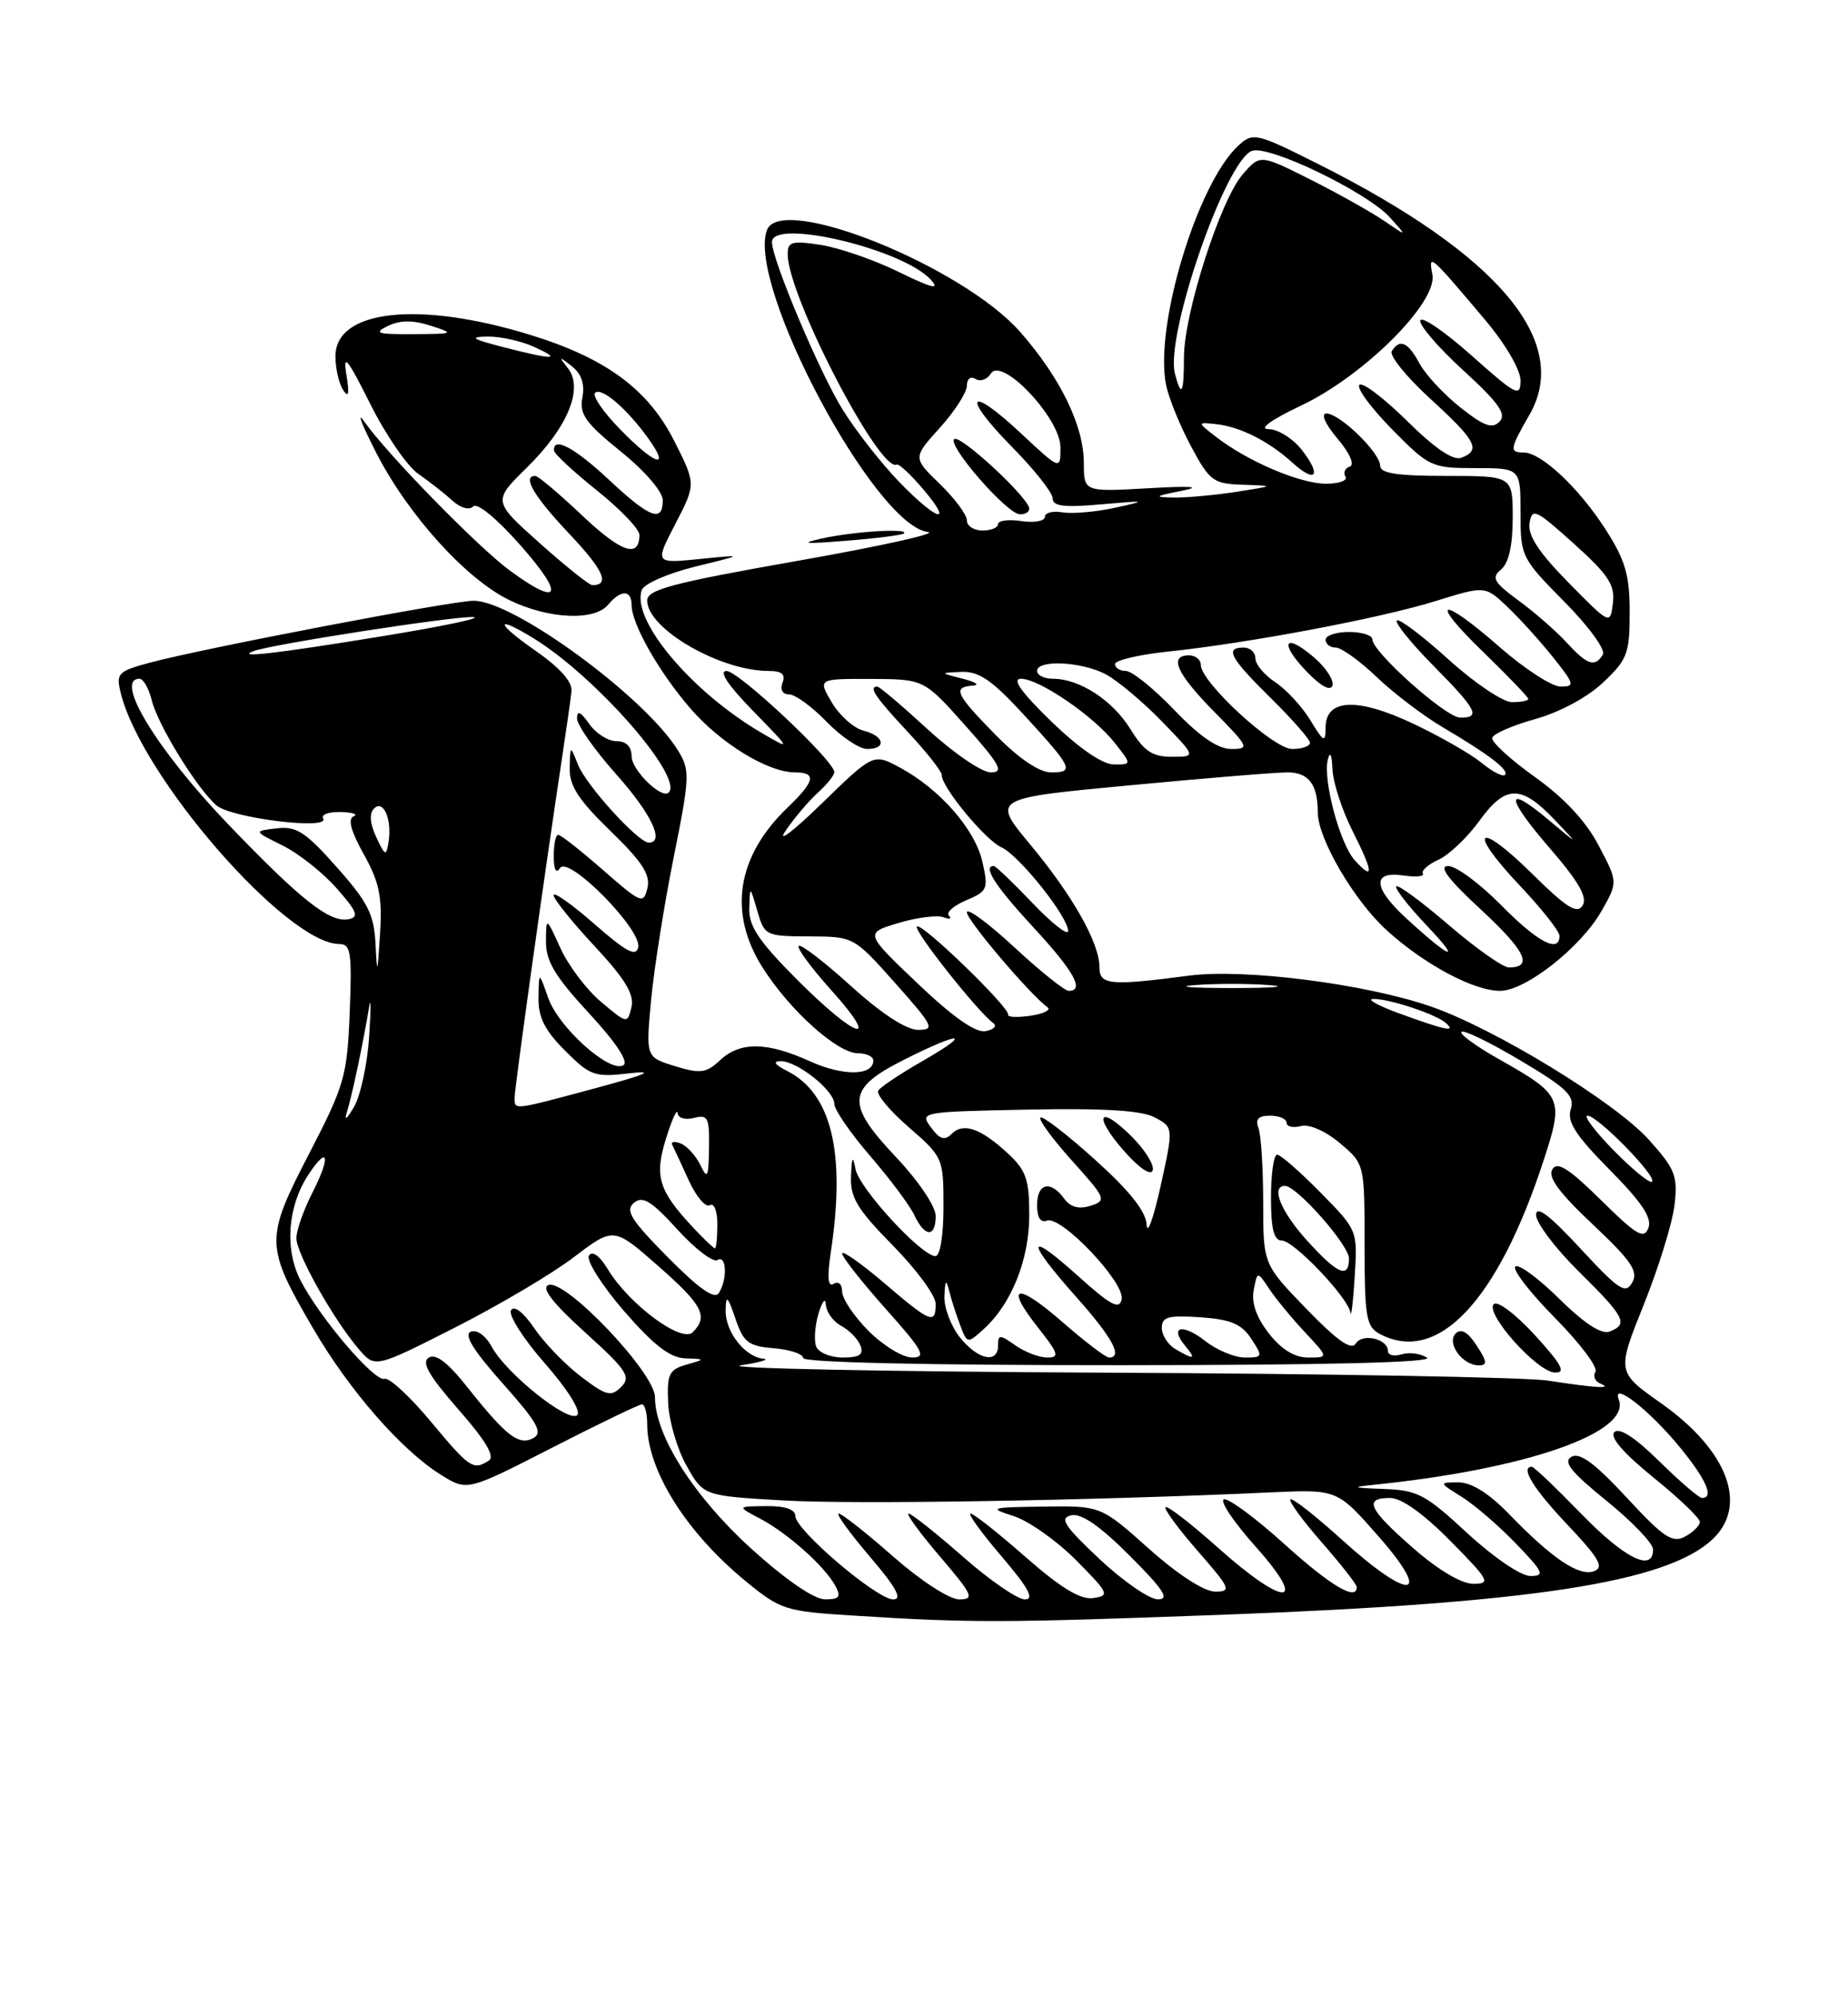 <?xml version="1.0" encoding="UTF-8" standalone="no"?>
<!DOCTYPE svg PUBLIC "-//W3C//DTD SVG 1.1//EN" "http://www.w3.org/Graphics/SVG/1.1/DTD/svg11.dtd" >
<svg xmlns="http://www.w3.org/2000/svg" xmlns:xlink="http://www.w3.org/1999/xlink" version="1.1" viewBox="0 0 237 256">
 <g >
 <path fill="currentColor"
d=" M 156.96 206.96 C 196.35 205.49 213.65 202.83 219.58 197.34 C 224.26 193.00 221.61 185.91 213.03 179.86 C 207.34 175.85 207.34 175.85 210.82 167.19 C 212.73 162.42 214.51 156.67 214.76 154.39 C 215.18 150.70 214.82 149.81 211.43 146.05 C 207.05 141.21 191.63 131.80 183.46 128.99 C 175.04 126.09 159.57 124.12 152.50 125.05 C 142.32 126.38 141.00 126.25 141.00 123.96 C 141.00 120.86 137.57 114.79 132.11 108.23 C 127.19 102.32 127.19 102.32 144.85 100.66 C 154.56 99.74 163.69 98.99 165.14 99.00 C 167.83 99.00 169.00 100.55 169.00 104.12 C 169.00 107.49 173.68 115.48 177.88 119.27 C 182.72 123.65 189.01 127.00 192.38 127.00 C 195.65 127.00 202.73 121.43 205.38 116.78 C 207.50 113.06 207.50 113.06 205.01 108.35 C 203.38 105.24 200.58 102.25 196.82 99.57 C 193.68 97.33 191.23 95.08 191.37 94.57 C 191.51 94.05 194.00 92.97 196.90 92.16 C 200.01 91.30 203.59 89.37 205.59 87.48 C 208.71 84.54 209.00 83.77 209.00 78.47 C 209.00 73.69 208.45 71.82 205.90 67.84 C 202.50 62.55 197.66 58.00 195.42 58.00 C 193.55 58.00 193.61 57.57 196.15 53.16 C 201.55 43.78 192.18 32.65 169.15 21.07 C 161.15 17.05 160.71 16.95 158.87 18.61 C 153.57 23.41 147.98 41.90 149.56 49.41 C 149.92 51.11 151.36 54.64 152.77 57.25 C 155.14 61.67 155.60 62.01 159.41 62.13 C 163.50 62.27 163.50 62.27 158.50 63.05 C 155.75 63.47 152.15 63.80 150.50 63.77 C 147.92 63.72 148.06 63.60 151.50 62.92 C 154.25 62.37 152.92 62.26 147.25 62.58 C 139.00 63.05 139.00 63.05 139.00 59.34 C 139.00 54.59 135.99 48.41 130.84 42.55 C 123.42 34.13 100.18 24.76 98.37 29.47 C 95.70 36.44 112.17 67.36 119.00 68.19 C 120.38 68.36 112.84 70.03 102.25 71.89 C 86.21 74.72 83.00 75.57 83.00 76.97 C 83.00 80.59 92.34 86.00 98.59 86.00 C 100.27 86.00 100.77 86.43 100.36 87.50 C 100.02 88.40 100.35 89.00 101.20 89.00 C 101.97 89.00 104.13 90.57 106.00 92.50 C 107.87 94.42 110.20 96.00 111.20 96.00 C 113.76 96.00 113.43 94.33 110.74 93.65 C 109.50 93.34 107.67 91.71 106.68 90.04 C 104.89 87.00 104.89 87.00 111.69 87.02 C 118.50 87.05 118.50 87.05 123.82 93.02 C 128.28 98.04 128.80 99.00 127.06 99.00 C 125.92 99.00 122.29 96.52 119.00 93.50 C 115.71 90.48 112.79 88.00 112.51 88.00 C 111.34 88.00 112.24 89.34 116.40 93.79 C 118.82 96.38 120.79 98.88 120.78 99.34 C 120.73 100.86 126.36 107.68 128.42 108.60 C 130.70 109.62 137.01 117.54 136.98 119.33 C 136.96 119.97 134.91 118.36 132.42 115.75 C 129.93 113.14 127.69 111.00 127.45 111.00 C 125.98 111.00 127.66 113.60 132.50 118.83 C 137.73 124.48 139.14 127.00 137.06 127.00 C 136.54 127.00 133.39 124.48 130.06 121.39 C 126.73 118.31 124.00 116.30 124.00 116.94 C 124.00 117.95 132.09 127.47 134.35 129.12 C 134.82 129.46 133.83 129.94 132.16 130.19 C 130.49 130.43 129.20 130.38 129.29 130.07 C 129.55 129.18 118.16 118.17 117.59 118.75 C 117.11 119.23 125.39 129.69 127.40 131.15 C 127.89 131.51 127.44 131.96 126.40 132.17 C 125.13 132.41 122.22 130.37 117.70 126.07 C 110.90 119.60 110.90 119.60 115.20 118.31 C 117.56 117.60 120.16 117.27 120.97 117.56 C 121.78 117.86 122.11 117.77 121.70 117.37 C 121.30 116.96 122.29 116.08 123.90 115.40 C 126.65 114.24 126.78 113.94 125.99 110.46 C 125.05 106.30 120.53 101.14 115.41 98.38 C 112.01 96.55 112.01 96.55 105.35 103.02 C 101.69 106.59 99.61 108.15 100.74 106.50 C 101.86 104.85 103.73 102.64 104.89 101.60 C 106.05 100.55 107.00 99.37 107.00 98.97 C 107.00 97.52 94.72 86.00 93.18 86.00 C 92.15 86.00 93.35 87.82 96.54 91.08 C 101.50 96.17 101.50 96.17 97.75 93.98 C 88.67 88.70 80.87 79.40 82.32 75.60 C 82.63 74.81 85.71 73.47 89.19 72.62 C 95.50 71.07 95.50 71.07 89.74 71.65 C 83.97 72.23 83.97 72.23 86.62 67.14 C 89.26 62.04 89.26 62.04 86.46 56.50 C 83.12 49.90 77.72 45.92 68.06 42.94 C 53.71 38.51 42.98 39.69 43.02 45.70 C 43.02 47.24 43.47 49.17 44.01 50.00 C 44.71 51.07 44.83 50.49 44.42 48.00 C 43.96 45.20 44.56 45.94 47.46 51.73 C 49.44 55.70 52.22 59.75 53.63 60.73 C 55.04 61.70 57.00 63.24 58.00 64.15 C 59.05 65.11 60.17 65.43 60.69 64.91 C 61.21 64.39 63.78 66.52 66.85 70.01 C 72.48 76.41 71.81 77.84 65.40 73.14 C 61.31 70.14 49.71 58.28 46.69 54.00 C 45.71 52.62 46.39 54.39 48.19 57.92 C 52.28 65.95 59.74 74.21 65.35 76.93 C 70.37 79.36 76.24 79.62 78.00 77.50 C 79.61 75.56 81.00 75.58 81.00 77.54 C 81.00 79.97 84.49 86.11 88.52 90.78 C 92.39 95.27 98.49 99.00 101.96 99.00 C 104.75 99.00 104.52 100.13 101.05 103.46 C 94.47 109.76 93.34 116.99 97.82 124.05 C 101.31 129.53 107.40 135.00 110.03 135.00 C 111.12 135.00 112.00 135.42 112.00 135.93 C 112.00 137.90 108.12 137.95 103.90 136.04 C 98.35 133.52 94.93 133.48 92.34 135.90 C 90.56 137.55 89.82 137.65 86.56 136.65 C 82.82 135.50 82.82 135.50 83.50 128.19 C 83.88 124.17 85.18 115.93 86.40 109.88 C 88.48 99.54 88.51 98.72 86.95 96.19 C 82.74 89.34 65.89 77.00 60.75 77.00 C 57.96 77.00 25.90 83.13 19.16 84.95 C 15.12 86.04 14.86 86.32 15.48 88.81 C 18.13 99.60 36.79 121.00 43.53 121.00 C 44.99 121.00 45.15 122.10 44.85 129.75 C 44.52 137.95 44.19 139.09 39.65 147.86 C 33.96 158.83 33.98 159.69 40.17 170.29 C 44.83 178.27 51.54 185.94 56.61 189.07 C 59.93 191.12 59.93 191.12 70.80 185.56 C 76.77 182.50 81.97 180.00 82.33 180.00 C 82.70 180.00 83.00 181.14 83.00 182.53 C 83.00 188.45 87.99 196.40 95.65 202.68 C 100.10 206.33 100.70 206.53 109.40 207.07 C 124.53 208.03 128.43 208.02 156.96 206.96 Z  M 115.92 68.38 C 116.69 67.68 109.54 68.11 105.50 69.00 C 102.43 69.67 103.12 69.75 108.50 69.31 C 112.35 69.01 115.69 68.58 115.92 68.38 Z  M 96.34 198.49 C 88.98 191.81 84.00 183.98 84.00 179.08 C 84.00 175.97 72.49 163.87 70.33 164.71 C 69.37 165.07 70.87 167.00 75.03 170.77 C 80.41 175.64 80.96 176.47 79.66 177.77 C 78.36 179.07 77.75 178.91 74.50 176.43 C 72.47 174.89 69.78 172.10 68.51 170.23 C 67.13 168.20 65.94 167.28 65.54 167.94 C 65.17 168.54 67.12 171.61 69.89 174.76 C 72.79 178.07 74.54 180.86 74.03 181.37 C 72.94 182.46 64.89 176.03 63.06 172.61 C 62.31 171.21 61.16 170.38 60.39 170.68 C 59.44 171.05 60.69 173.08 64.48 177.33 C 68.91 182.30 69.65 183.62 68.42 184.31 C 66.56 185.34 64.93 184.09 59.98 177.85 C 57.46 174.66 55.89 173.45 54.99 174.01 C 54.01 174.61 54.99 176.31 58.78 180.64 C 62.28 184.63 63.51 186.69 62.69 187.21 C 60.68 188.49 60.23 188.19 55.23 182.18 C 52.57 178.99 49.91 176.53 49.32 176.73 C 48.04 177.15 40.99 168.89 38.53 164.09 C 36.48 160.10 36.89 154.63 39.52 150.61 C 42.10 146.68 42.46 148.17 40.07 152.86 C 38.93 155.09 38.00 157.73 38.01 158.71 C 38.02 160.70 42.79 169.16 46.02 172.93 C 48.10 175.35 48.10 175.35 58.30 170.18 C 63.91 167.34 70.80 163.27 73.60 161.13 C 78.70 157.26 78.70 157.26 84.35 162.21 C 90.12 167.27 90.88 168.72 88.84 170.76 C 87.42 172.18 80.71 167.21 77.98 162.73 C 76.90 160.94 75.96 160.26 75.53 160.94 C 75.16 161.55 77.18 164.74 80.02 168.03 C 83.79 172.38 85.92 174.03 87.85 174.10 C 90.50 174.20 90.50 174.20 88.00 174.92 C 85.80 175.55 85.52 176.14 85.69 179.83 C 85.79 182.13 86.85 185.75 88.05 187.87 C 90.21 191.72 90.21 191.72 100.36 192.31 C 109.44 192.85 140.11 192.34 163.00 191.28 C 171.50 190.89 171.50 190.89 176.81 196.94 C 183.86 204.99 180.84 205.27 172.13 197.38 C 168.71 194.28 165.72 191.95 165.49 192.18 C 165.25 192.41 167.07 194.90 169.53 197.71 C 171.99 200.52 174.00 203.09 174.00 203.41 C 174.00 205.25 170.68 203.29 164.73 197.92 C 161.03 194.57 157.53 191.99 156.96 192.18 C 156.39 192.37 158.23 195.11 161.05 198.26 C 167.93 205.98 164.81 206.06 156.20 198.37 C 152.74 195.29 149.72 192.95 149.48 193.18 C 149.25 193.41 151.11 195.94 153.61 198.80 C 157.81 203.61 157.98 204.00 155.83 204.00 C 154.42 203.99 151.05 201.81 147.34 198.50 C 141.18 193.00 141.18 193.00 133.84 193.10 C 126.96 193.20 126.72 193.27 129.99 194.32 C 131.91 194.93 135.51 197.47 137.99 199.96 C 142.22 204.22 142.36 204.52 140.20 204.83 C 138.56 205.06 136.06 203.54 131.54 199.58 C 128.05 196.51 124.87 194.00 124.47 194.00 C 124.08 194.00 125.87 196.47 128.46 199.50 C 131.91 203.54 132.70 205.00 131.44 205.00 C 130.49 205.00 126.90 202.53 123.46 199.50 C 120.01 196.47 116.89 194.00 116.52 194.00 C 116.15 194.00 117.96 196.47 120.54 199.50 C 124.76 204.43 125.01 205.00 123.03 205.00 C 121.76 205.00 118.11 202.63 114.54 199.50 C 111.10 196.47 107.96 194.00 107.56 194.00 C 107.17 194.00 108.96 196.47 111.54 199.50 C 114.94 203.47 115.77 205.00 114.55 205.00 C 112.46 205.00 102.00 196.10 102.00 194.31 C 102.00 193.46 100.69 193.01 98.25 193.04 C 94.50 193.08 94.50 193.08 97.50 194.66 C 101.01 196.51 105.77 200.75 107.12 203.25 C 107.90 204.68 107.66 205.00 105.79 204.99 C 104.38 204.98 100.73 202.46 96.34 198.49 Z  M 141.00 199.82 C 136.46 195.55 135.83 194.57 137.39 194.22 C 138.68 193.93 141.07 195.59 144.88 199.40 C 149.25 203.77 150.04 205.00 148.49 204.99 C 147.40 204.99 144.03 202.66 141.00 199.82 Z  M 181.23 198.42 C 175.48 193.39 174.84 192.00 178.28 192.00 C 179.73 192.00 182.57 194.02 186.00 197.50 C 191.00 202.56 191.24 203.00 188.95 203.00 C 187.43 203.00 184.44 201.23 181.23 198.42 Z  M 188.17 196.50 C 182.78 191.51 181.79 190.99 177.37 190.84 C 173.56 190.71 173.26 190.60 176.00 190.33 C 195.62 188.35 209.23 183.64 207.60 179.39 C 206.65 176.93 211.54 180.74 215.44 185.50 C 218.82 189.62 219.86 192.00 218.28 192.00 C 217.89 192.00 215.42 189.88 212.79 187.29 C 209.69 184.24 207.67 182.93 207.04 183.56 C 206.41 184.19 208.17 186.23 212.03 189.36 C 215.32 192.02 218.00 194.58 218.00 195.06 C 218.00 195.54 217.14 196.39 216.09 196.95 C 214.48 197.82 213.34 197.06 208.60 191.93 C 204.55 187.56 202.61 186.12 201.54 186.72 C 200.41 187.35 201.45 188.65 206.04 192.37 C 209.32 195.02 212.00 197.82 212.00 198.60 C 212.00 201.57 208.36 199.76 202.76 194.00 C 199.55 190.70 196.72 188.00 196.46 188.00 C 194.92 188.00 196.64 190.80 201.03 195.44 C 205.08 199.72 205.75 200.88 204.44 201.38 C 202.54 202.11 199.06 199.78 193.55 194.08 C 190.95 191.40 188.72 190.00 187.05 190.00 C 184.50 190.01 184.50 190.01 187.50 191.88 C 189.15 192.92 192.28 195.62 194.45 197.88 C 197.96 201.53 198.16 202.00 196.26 202.00 C 195.05 202.00 191.54 199.61 188.17 196.50 Z  M 198.50 176.95 C 195.75 176.53 170.32 176.07 142.00 175.94 C 113.67 175.81 92.53 175.38 95.00 175.00 C 97.47 174.62 98.78 174.23 97.90 174.15 C 95.53 173.93 92.99 170.67 93.06 167.92 C 93.10 165.91 93.32 166.09 94.31 169.00 C 95.35 172.07 95.97 172.54 99.25 172.81 C 101.31 172.98 103.00 173.54 103.00 174.06 C 103.00 174.63 118.98 174.99 143.75 174.98 C 170.22 174.97 183.97 174.63 183.00 174.01 C 182.18 173.48 180.71 173.29 179.75 173.59 C 178.79 173.89 178.00 173.70 178.00 173.17 C 178.00 171.60 174.72 170.83 173.87 172.21 C 173.31 173.12 171.49 171.84 167.54 167.76 C 162.00 162.04 162.00 162.04 162.00 154.10 C 162.00 149.74 161.73 145.45 161.39 144.58 C 160.96 143.45 161.38 143.00 162.89 143.00 C 164.05 143.00 165.00 143.41 165.00 143.91 C 165.00 144.40 165.83 144.60 166.84 144.33 C 167.91 144.05 169.98 144.96 171.84 146.52 C 175.00 149.18 175.00 149.18 175.00 159.55 C 175.00 168.79 175.21 170.04 176.93 170.96 C 184.37 174.94 192.06 166.81 197.97 148.71 C 200.57 140.76 200.40 140.37 192.24 135.76 C 189.31 134.11 187.14 132.53 187.42 132.25 C 187.70 131.96 191.12 133.62 195.01 135.94 C 200.97 139.48 201.99 140.47 201.44 142.19 C 200.94 143.77 202.06 145.51 206.43 149.93 C 210.57 154.11 211.90 156.11 211.40 157.40 C 210.83 158.88 209.88 158.32 205.33 153.83 C 201.19 149.75 199.73 148.82 199.08 149.88 C 198.47 150.86 199.95 152.88 204.27 156.94 C 209.22 161.60 210.13 162.94 209.33 164.38 C 208.47 165.92 207.63 165.37 202.67 160.01 C 198.71 155.74 197.00 154.44 197.00 155.73 C 197.00 156.74 199.47 160.01 202.50 163.00 C 208.41 168.83 208.87 169.73 206.42 170.67 C 205.38 171.07 203.18 169.63 199.95 166.45 C 197.25 163.79 194.72 161.94 194.33 162.34 C 193.94 162.73 196.23 165.70 199.43 168.93 C 202.62 172.16 204.96 175.26 204.61 175.82 C 204.27 176.37 204.55 177.06 205.24 177.34 C 206.99 178.04 204.60 177.90 198.50 176.95 Z  M 196.89 171.18 C 194.48 168.53 192.09 166.71 191.59 167.14 C 190.33 168.22 197.07 175.81 199.39 175.92 C 200.87 175.98 200.32 174.95 196.89 171.18 Z  M 189.37 172.45 C 188.25 170.73 187.37 170.23 186.69 170.91 C 185.47 172.13 187.54 175.00 189.65 175.00 C 190.78 175.00 190.72 174.51 189.37 172.45 Z  M 169.34 152.84 C 166.72 150.18 164.22 148.00 163.79 148.00 C 163.35 148.00 163.00 150.47 163.00 153.50 C 163.00 157.52 163.37 159.00 164.38 159.00 C 165.93 159.00 172.90 166.32 173.19 168.25 C 173.29 168.94 173.54 166.84 173.74 163.59 C 174.11 157.70 174.09 157.66 169.34 152.84 Z  M 104.67 172.58 C 104.37 171.81 104.51 169.89 104.98 168.33 C 105.45 166.78 105.87 166.27 105.91 167.21 C 105.96 168.16 106.85 169.38 107.88 169.94 C 108.92 170.49 110.03 171.63 110.35 172.47 C 110.79 173.62 110.23 174.00 108.08 174.00 C 106.50 174.00 104.97 173.36 104.67 172.58 Z  M 111.40 170.60 C 109.53 168.73 108.00 166.45 108.00 165.54 C 108.00 164.61 107.53 164.17 106.92 164.55 C 106.17 165.01 106.06 163.75 106.56 160.42 C 108.47 147.70 106.64 140.15 100.95 137.27 C 99.35 136.46 99.06 136.02 100.12 136.01 C 102.24 136.00 107.00 139.78 107.00 141.49 C 107.00 142.23 109.07 145.24 111.60 148.17 C 114.13 151.10 116.68 154.51 117.26 155.75 C 118.60 158.60 120.00 158.65 120.00 155.85 C 120.00 154.63 117.79 151.36 114.93 148.33 C 108.41 141.44 108.57 139.53 116.00 135.80 C 123.31 132.12 124.84 132.25 118.32 135.99 C 115.47 137.62 112.91 139.33 112.63 139.79 C 112.34 140.25 114.11 142.37 116.56 144.49 C 120.94 148.30 121.00 148.45 121.00 154.68 C 121.00 158.33 120.57 161.00 119.97 161.00 C 118.18 161.00 110.19 152.32 109.72 149.86 C 109.37 148.03 109.24 148.23 109.14 150.77 C 109.02 153.48 109.95 155.01 114.50 159.63 C 117.53 162.71 120.00 166.07 120.00 167.11 C 120.00 169.81 119.35 169.55 113.36 164.42 C 110.41 161.91 108.00 160.22 108.00 160.67 C 108.01 161.13 110.52 164.31 113.58 167.75 C 118.39 173.13 118.86 174.00 116.98 174.00 C 115.78 174.00 113.27 172.47 111.40 170.60 Z  M 123.07 171.37 C 121.93 169.92 121.05 167.55 121.12 166.12 C 121.21 164.02 121.33 163.90 121.74 165.50 C 122.01 166.60 122.65 168.57 123.15 169.88 C 124.04 172.23 124.08 172.23 126.13 170.38 C 129.72 167.14 132.00 161.45 132.00 155.73 C 132.00 151.17 131.59 150.00 129.25 147.83 C 125.76 144.61 123.56 143.84 122.05 145.33 C 121.14 146.23 120.52 146.03 119.39 144.50 C 117.93 142.53 118.11 142.50 131.79 142.22 C 141.59 142.03 146.38 142.32 148.09 143.22 C 150.50 144.50 150.50 144.50 148.85 152.00 C 147.94 156.12 147.13 158.38 147.06 157.00 C 146.97 155.28 144.91 152.67 140.42 148.63 C 136.84 145.40 133.69 142.98 133.43 143.24 C 133.16 143.51 134.99 146.00 137.50 148.79 C 141.85 153.62 141.95 153.88 139.85 154.55 C 138.36 155.02 137.27 154.73 136.47 153.62 C 134.72 151.23 133.00 151.65 133.00 154.47 C 133.00 156.06 133.45 156.76 134.27 156.45 C 136.08 155.76 144.27 164.37 143.85 166.52 C 143.57 167.92 142.47 167.34 138.25 163.54 C 131.61 157.57 131.49 158.90 138.00 166.21 C 142.67 171.45 144.05 174.00 142.23 174.00 C 141.81 174.00 139.17 171.99 136.36 169.54 C 130.40 164.32 128.74 164.62 133.11 170.14 C 135.75 173.48 135.92 174.00 134.31 174.00 C 133.28 174.00 131.44 173.30 130.22 172.44 C 128.21 171.03 128.00 171.03 128.00 172.44 C 128.00 174.86 125.37 174.28 123.07 171.37 Z  M 145.15 145.69 C 140.91 141.45 140.11 142.92 144.15 147.52 C 146.09 149.72 147.59 150.74 147.83 150.01 C 148.06 149.33 146.85 147.39 145.15 145.69 Z  M 150.75 172.92 C 149.79 172.36 149.00 171.14 149.00 170.20 C 149.00 168.78 149.82 168.56 153.95 168.84 C 157.85 169.11 159.22 169.69 160.47 171.59 C 161.98 173.90 161.95 174.00 159.66 174.00 C 158.34 174.00 156.06 173.05 154.58 171.89 C 151.67 169.60 149.92 170.00 151.98 172.48 C 153.44 174.24 153.18 174.34 150.75 172.92 Z  M 162.73 170.91 C 161.14 168.88 160.47 166.98 160.78 165.37 C 161.25 162.91 161.25 162.91 162.78 165.21 C 163.62 166.47 165.67 168.96 167.35 170.75 C 170.39 174.00 170.39 174.00 167.77 174.00 C 166.03 174.00 164.33 172.96 162.73 170.91 Z  M 85.65 161.15 C 80.90 156.35 80.14 155.13 81.30 154.17 C 82.42 153.24 83.52 153.91 86.85 157.56 C 89.13 160.07 91.45 161.84 92.00 161.50 C 93.18 160.77 93.32 163.95 92.19 165.73 C 91.64 166.59 89.66 165.20 85.65 161.15 Z  M 88.81 157.25 C 84.44 152.56 83.90 150.75 85.43 145.87 C 86.18 143.47 86.85 142.02 86.90 142.66 C 86.96 143.31 87.87 143.58 89.00 143.29 C 90.78 142.82 90.99 143.24 90.93 147.13 C 90.87 150.94 90.73 151.22 89.81 149.31 C 89.22 148.10 88.09 146.87 87.29 146.56 C 86.49 146.25 86.01 146.34 86.22 146.75 C 86.43 147.16 87.38 149.21 88.33 151.29 C 89.28 153.37 90.50 154.81 91.03 154.48 C 91.58 154.14 92.00 155.22 92.00 156.94 C 92.00 158.62 91.86 160.00 91.69 160.00 C 91.51 160.00 90.22 158.76 88.81 157.25 Z  M 206.98 147.48 C 204.56 145.02 203.04 143.00 203.59 143.00 C 204.89 143.00 212.53 150.80 211.87 151.46 C 211.60 151.73 209.40 149.94 206.98 147.48 Z  M 44.50 142.50 C 45.14 140.48 46.60 133.56 47.35 129.00 C 47.58 127.62 47.57 129.38 47.34 132.89 C 47.11 136.41 46.23 140.46 45.39 141.89 C 44.45 143.50 44.11 143.74 44.50 142.50 Z  M 66.00 140.66 C 66.00 139.41 69.88 111.66 72.10 97.00 C 72.64 93.42 73.18 89.66 73.29 88.63 C 73.43 87.40 71.84 85.61 68.64 83.38 C 63.51 79.81 63.41 78.72 68.50 81.86 C 76.47 86.78 87.71 99.63 85.75 101.59 C 84.86 102.47 81.00 98.70 81.00 96.94 C 81.00 95.69 80.31 95.00 79.06 95.00 C 77.99 95.00 76.41 94.00 75.56 92.78 C 74.47 91.22 74.00 91.01 74.00 92.08 C 74.00 92.92 76.25 96.13 79.00 99.21 C 83.53 104.29 85.30 108.00 83.20 108.00 C 81.85 108.00 75.16 100.64 74.12 98.00 C 73.13 95.50 73.13 95.50 73.06 98.44 C 73.01 100.73 74.19 102.53 78.28 106.50 C 82.37 110.46 83.44 112.12 83.03 113.83 C 82.53 115.92 82.23 115.80 77.34 111.52 C 74.50 109.03 71.91 107.00 71.59 107.00 C 71.26 107.00 71.01 108.24 71.02 109.75 C 71.02 111.47 71.32 112.04 71.82 111.26 C 72.88 109.59 82.32 119.14 81.85 121.41 C 81.58 122.68 80.32 122.01 76.25 118.45 C 73.36 115.92 71.00 114.25 71.00 114.74 C 71.00 115.23 73.36 118.17 76.25 121.27 C 80.19 125.50 81.37 127.46 80.98 129.09 C 80.47 131.24 80.43 131.23 77.09 128.42 C 75.23 126.86 72.89 123.76 71.88 121.54 C 70.04 117.50 70.04 117.50 70.02 120.69 C 70.00 123.19 71.20 125.18 75.53 129.86 C 79.01 133.62 80.65 136.10 79.95 136.53 C 78.23 137.60 71.64 131.71 70.31 127.91 C 69.11 124.50 69.11 124.50 69.06 127.85 C 69.01 130.38 69.85 132.05 72.47 134.67 C 75.70 137.90 76.26 138.09 80.72 137.57 C 84.14 137.17 82.94 137.70 76.50 139.44 C 65.64 142.36 66.00 142.32 66.00 140.66 Z  M 102.33 125.67 C 97.32 120.66 96.02 118.72 96.09 116.42 C 96.18 113.50 96.18 113.50 97.12 116.75 C 98.04 119.92 98.19 120.00 103.78 120.02 C 109.50 120.05 109.50 120.05 114.82 126.02 C 119.71 131.52 119.95 132.00 117.74 132.00 C 116.23 132.00 113.04 129.92 109.13 126.38 C 105.71 123.28 102.70 120.97 102.43 121.24 C 102.16 121.50 104.02 124.03 106.56 126.86 C 113.12 134.15 109.91 133.25 102.33 125.67 Z  M 179.50 129.91 C 176.75 128.91 175.22 128.07 176.10 128.04 C 178.13 127.99 184.20 130.00 185.45 131.14 C 186.78 132.34 185.40 132.06 179.50 129.91 Z  M 153.25 126.26 C 155.86 126.06 160.14 126.06 162.75 126.26 C 165.36 126.47 163.22 126.64 158.00 126.64 C 152.78 126.64 150.64 126.47 153.25 126.26 Z  M 48.16 121.00 C 47.97 117.20 47.20 115.66 43.20 111.16 C 39.17 106.62 38.02 105.87 35.48 106.17 C 32.50 106.52 32.50 106.52 36.24 108.37 C 38.30 109.39 41.42 111.86 43.18 113.86 C 45.81 116.85 46.08 117.55 44.69 117.82 C 42.29 118.28 38.59 115.37 29.30 105.69 C 20.15 96.16 14.56 87.00 17.89 87.00 C 18.38 87.00 19.09 88.24 19.46 89.75 C 20.25 92.94 25.22 101.01 27.76 103.23 C 29.64 104.86 42.38 106.43 41.44 104.91 C 41.13 104.41 42.15 104.04 43.69 104.08 C 45.24 104.12 45.98 104.37 45.35 104.63 C 44.58 104.95 45.00 106.54 46.65 109.49 C 48.65 113.07 49.04 114.95 48.74 119.69 C 48.41 124.92 48.36 125.05 48.16 121.00 Z  M 185.82 118.58 C 182.35 115.60 179.31 113.36 179.07 113.60 C 178.82 113.84 180.62 116.15 183.06 118.72 C 187.64 123.55 185.98 122.89 180.25 117.61 C 176.08 113.76 175.96 111.62 179.95 112.21 C 181.57 112.44 182.71 112.34 182.48 111.97 C 182.25 111.60 183.16 110.79 184.50 110.18 C 185.84 109.57 188.20 107.33 189.74 105.19 C 193.09 100.57 195.08 100.55 199.42 105.12 C 202.50 108.36 202.50 108.36 198.64 105.12 C 192.95 100.33 193.03 102.11 198.80 108.77 C 202.46 113.00 203.61 115.01 202.97 116.05 C 202.26 117.20 200.93 116.37 196.56 112.06 C 189.49 105.07 188.04 106.23 194.84 113.43 C 197.68 116.43 200.00 119.36 200.00 119.94 C 200.00 122.24 197.20 120.77 192.50 116.00 C 189.79 113.25 186.75 111.00 185.73 111.00 C 184.44 111.00 185.70 112.68 189.94 116.60 C 195.65 121.89 196.67 124.00 193.51 124.00 C 192.75 124.00 189.29 121.56 185.82 118.58 Z  M 173.74 110.26 C 171.82 108.13 169.63 99.92 170.29 97.35 C 170.58 96.22 170.81 96.69 170.88 98.58 C 170.95 100.27 172.11 103.85 173.47 106.53 C 176.14 111.81 176.23 113.01 173.74 110.26 Z  M 48.25 107.29 C 47.44 105.56 47.34 104.26 47.97 103.63 C 49.17 102.43 50.29 105.01 49.83 107.92 C 49.53 109.79 49.39 109.74 48.25 107.29 Z  M 190.00 97.77 C 188.62 96.64 184.68 94.38 181.23 92.75 C 174.05 89.36 170.00 89.55 170.00 93.27 C 169.99 95.25 169.77 95.14 168.04 92.30 C 166.97 90.55 164.95 88.36 163.55 87.44 C 162.15 86.52 161.00 85.15 161.00 84.38 C 161.00 83.62 160.32 83.00 159.50 83.00 C 157.03 83.00 157.74 84.32 163.00 89.50 C 165.75 92.21 168.00 94.78 168.00 95.21 C 168.00 95.65 166.97 96.00 165.71 96.00 C 163.30 96.00 154.00 87.43 154.00 85.22 C 154.00 84.55 153.32 84.00 152.50 84.00 C 149.85 84.00 150.88 86.31 155.71 91.22 C 160.18 95.75 160.29 96.00 157.91 96.00 C 156.19 96.00 153.86 94.41 150.60 91.00 C 147.96 88.25 145.17 86.00 144.40 86.00 C 143.63 86.00 143.00 85.60 143.00 85.12 C 143.00 84.63 146.04 83.91 149.75 83.52 C 160.09 82.44 177.05 79.24 184.11 77.04 C 190.46 75.07 190.46 75.07 193.32 77.78 C 194.90 79.28 197.53 82.19 199.18 84.25 C 201.93 87.70 202.01 88.00 200.14 88.00 C 199.03 88.00 195.55 85.75 192.40 83.00 C 184.67 76.23 183.09 76.68 190.25 83.60 C 193.41 86.67 196.00 89.36 196.00 89.58 C 196.00 89.81 195.06 90.00 193.91 90.00 C 192.76 90.00 189.08 87.53 185.74 84.50 C 182.40 81.48 179.43 79.24 179.14 79.53 C 178.85 79.81 180.95 82.41 183.81 85.31 C 189.42 90.98 189.95 92.01 187.25 91.98 C 185.41 91.95 176.00 83.56 176.00 81.95 C 176.00 81.43 174.65 81.00 173.00 81.00 C 171.35 81.00 170.00 81.45 170.00 82.00 C 170.00 82.55 170.58 83.00 171.30 83.00 C 172.01 83.00 174.38 84.70 176.55 86.77 C 178.72 88.85 182.53 91.74 185.00 93.20 C 190.99 96.73 193.60 98.73 193.00 99.33 C 192.72 99.60 191.38 98.90 190.00 97.77 Z  M 168.53 84.27 C 164.72 81.00 163.99 82.34 167.56 86.06 C 169.37 87.95 170.62 88.63 170.88 87.87 C 171.10 87.19 170.04 85.57 168.53 84.27 Z  M 127.71 94.22 C 122.55 88.98 122.12 88.06 124.75 87.88 C 125.71 87.82 125.15 87.42 123.50 87.00 C 120.50 86.24 120.50 86.24 123.32 86.12 C 125.55 86.03 127.24 87.19 131.32 91.63 C 137.56 98.43 137.83 99.00 134.80 99.00 C 133.29 99.00 130.71 97.26 127.71 94.22 Z  M 134.84 92.48 C 130.96 88.72 129.73 87.00 130.94 87.00 C 133.28 87.00 140.30 91.81 142.99 95.25 C 145.15 98.00 145.15 98.00 142.82 97.98 C 141.38 97.97 138.35 95.88 134.84 92.48 Z  M 144.99 93.48 C 142.68 89.75 138.46 87.00 135.05 87.00 C 133.92 87.00 133.00 86.55 133.00 86.00 C 133.00 84.52 138.70 84.79 141.80 86.42 C 143.28 87.20 146.51 89.90 148.96 92.42 C 153.42 97.00 153.42 97.00 150.29 97.00 C 147.79 97.00 146.73 96.29 144.99 93.48 Z  M 200.92 82.36 C 199.59 80.91 196.82 78.49 194.76 76.98 C 191.55 74.62 191.23 74.05 192.51 72.99 C 193.49 72.18 194.00 69.92 194.00 66.38 C 194.00 61.00 194.00 61.00 185.50 61.00 C 179.15 61.00 177.00 60.67 177.00 59.69 C 177.00 58.03 171.82 53.00 170.11 53.00 C 169.36 53.00 169.94 54.33 171.52 56.21 C 173.11 58.09 173.76 59.58 173.11 59.80 C 172.49 60.00 172.24 60.58 172.55 61.09 C 172.86 61.59 171.74 62.00 170.05 62.00 C 166.74 62.00 160.04 59.15 156.00 56.03 C 153.50 54.10 153.50 54.10 156.00 54.37 C 159.05 54.70 162.75 56.57 165.75 59.30 C 168.76 62.04 169.54 60.96 166.94 57.65 C 165.79 56.19 163.88 55.00 162.68 55.00 C 161.36 55.00 163.01 53.81 166.83 52.00 C 174.93 48.17 184.38 38.75 183.70 35.19 C 183.17 32.42 183.33 32.56 190.41 40.94 C 193.07 44.09 195.00 47.39 195.00 48.77 C 195.00 50.95 194.45 50.67 188.75 45.59 C 185.31 42.53 182.34 40.49 182.15 41.07 C 181.96 41.64 184.43 44.52 187.65 47.46 C 192.21 51.63 193.24 53.09 192.31 54.04 C 191.38 55.01 190.30 54.61 187.28 52.22 C 185.16 50.54 182.81 48.01 182.05 46.59 C 180.57 43.84 179.51 43.37 178.49 45.01 C 178.15 45.57 180.37 48.31 183.43 51.11 C 189.33 56.50 189.96 57.69 187.42 58.67 C 186.37 59.07 184.04 57.50 180.45 53.95 C 177.48 51.02 174.73 48.94 174.34 49.33 C 173.94 49.72 175.83 52.29 178.52 55.02 C 183.28 59.85 183.59 60.00 189.21 60.00 C 195.00 60.00 195.00 60.00 195.00 65.72 C 195.00 71.33 195.11 71.55 200.62 77.12 C 203.74 80.27 205.94 83.29 205.56 83.90 C 204.53 85.57 203.58 85.25 200.92 82.36 Z  M 32.50 83.46 C 34.68 82.61 57.90 79.01 60.61 79.09 C 62.20 79.14 56.98 80.25 49.00 81.55 C 35.48 83.76 30.11 84.38 32.50 83.46 Z  M 201.16 74.68 C 197.36 70.82 195.92 68.63 196.16 67.07 C 196.47 65.05 196.93 65.26 201.85 69.69 C 206.27 73.67 207.14 74.98 206.85 77.30 C 206.50 80.10 206.50 80.10 201.16 74.68 Z  M 69.22 69.62 C 63.19 64.23 63.19 64.23 67.58 59.92 C 72.79 54.81 74.87 49.80 72.84 47.21 C 71.62 45.65 71.66 45.63 73.34 46.94 C 74.57 47.91 75.01 49.23 74.69 50.94 C 74.28 53.08 75.08 54.21 79.60 57.86 C 82.69 60.35 85.00 63.03 85.00 64.11 C 85.00 67.03 83.34 66.40 78.10 61.50 C 73.67 57.36 70.93 55.90 71.05 57.75 C 71.07 58.16 73.55 60.46 76.55 62.86 C 79.55 65.26 82.00 67.82 82.00 68.55 C 82.00 71.61 79.69 70.82 74.65 66.06 C 71.71 63.28 69.01 61.00 68.65 61.00 C 66.93 61.00 68.45 63.59 72.99 68.40 C 77.41 73.07 78.28 75.00 75.96 75.00 C 75.57 75.00 72.54 72.58 69.22 69.62 Z  M 124.00 66.70 C 124.00 65.98 122.44 63.88 120.53 62.03 C 117.06 58.67 117.06 58.67 120.53 54.83 C 122.44 52.72 124.00 50.29 124.00 49.44 C 124.00 48.55 124.48 48.18 125.11 48.57 C 125.72 48.95 126.60 48.64 127.07 47.89 C 128.46 45.64 136.00 53.62 136.00 57.34 C 136.00 60.27 136.00 60.27 130.93 55.54 C 124.16 49.20 123.24 50.65 129.81 57.31 C 132.66 60.20 135.00 63.16 135.00 63.88 C 135.00 64.89 136.47 65.07 141.25 64.64 C 147.10 64.13 147.21 64.16 143.00 65.08 C 140.53 65.62 137.49 65.88 136.25 65.67 C 135.01 65.45 134.00 65.72 134.00 66.25 C 134.00 66.79 132.65 67.03 131.00 66.79 C 129.35 66.54 128.00 66.72 128.00 67.17 C 128.00 67.63 127.10 68.00 126.00 68.00 C 124.90 68.00 124.00 67.41 124.00 66.70 Z  M 132.00 65.21 C 132.00 63.85 123.08 55.59 122.37 56.29 C 121.53 57.14 129.06 65.78 130.75 65.91 C 131.44 65.96 132.00 65.64 132.00 65.21 Z  M 115.30 61.75 C 113.04 59.41 109.79 55.27 108.09 52.54 C 105.16 47.87 99.00 33.28 99.00 31.03 C 99.00 27.94 115.80 31.91 119.37 35.85 C 120.59 37.20 119.54 36.95 115.25 34.85 C 112.09 33.30 107.59 31.75 105.25 31.39 C 101.53 30.82 101.00 30.98 101.02 32.62 C 101.06 37.97 112.83 60.63 115.00 59.55 C 115.28 59.41 116.78 60.81 118.35 62.65 C 122.43 67.45 120.18 66.79 115.30 61.75 Z  M 79.52 55.02 C 77.38 52.83 75.94 50.73 76.31 50.36 C 77.11 49.55 80.43 52.40 83.18 56.25 C 86.06 60.29 83.99 59.60 79.52 55.02 Z  M 150.68 47.90 C 149.41 43.02 157.14 20.65 160.55 19.34 C 162.68 18.53 175.32 24.62 178.26 27.88 C 180.50 30.36 180.50 30.36 177.50 28.30 C 175.85 27.18 171.60 24.79 168.05 23.01 C 161.60 19.77 161.60 19.77 159.34 22.39 C 156.49 25.71 151.86 40.14 151.84 45.75 C 151.83 50.46 151.51 51.06 150.68 47.90 Z  M 64.50 44.48 C 60.54 43.46 60.12 43.18 62.50 43.14 C 64.15 43.11 66.85 43.71 68.50 44.46 C 72.19 46.15 71.03 46.16 64.50 44.48 Z  M 49.74 41.78 C 51.32 41.02 52.94 41.01 55.24 41.75 C 58.36 42.75 58.26 42.80 53.00 42.83 C 48.36 42.86 47.85 42.70 49.74 41.78 Z  M 167.62 159.00 C 164.25 155.28 162.93 152.00 164.80 152.00 C 166.30 152.00 173.00 159.59 173.00 161.29 C 173.00 163.96 171.54 163.33 167.62 159.00 Z "/>
</g>
</svg>
